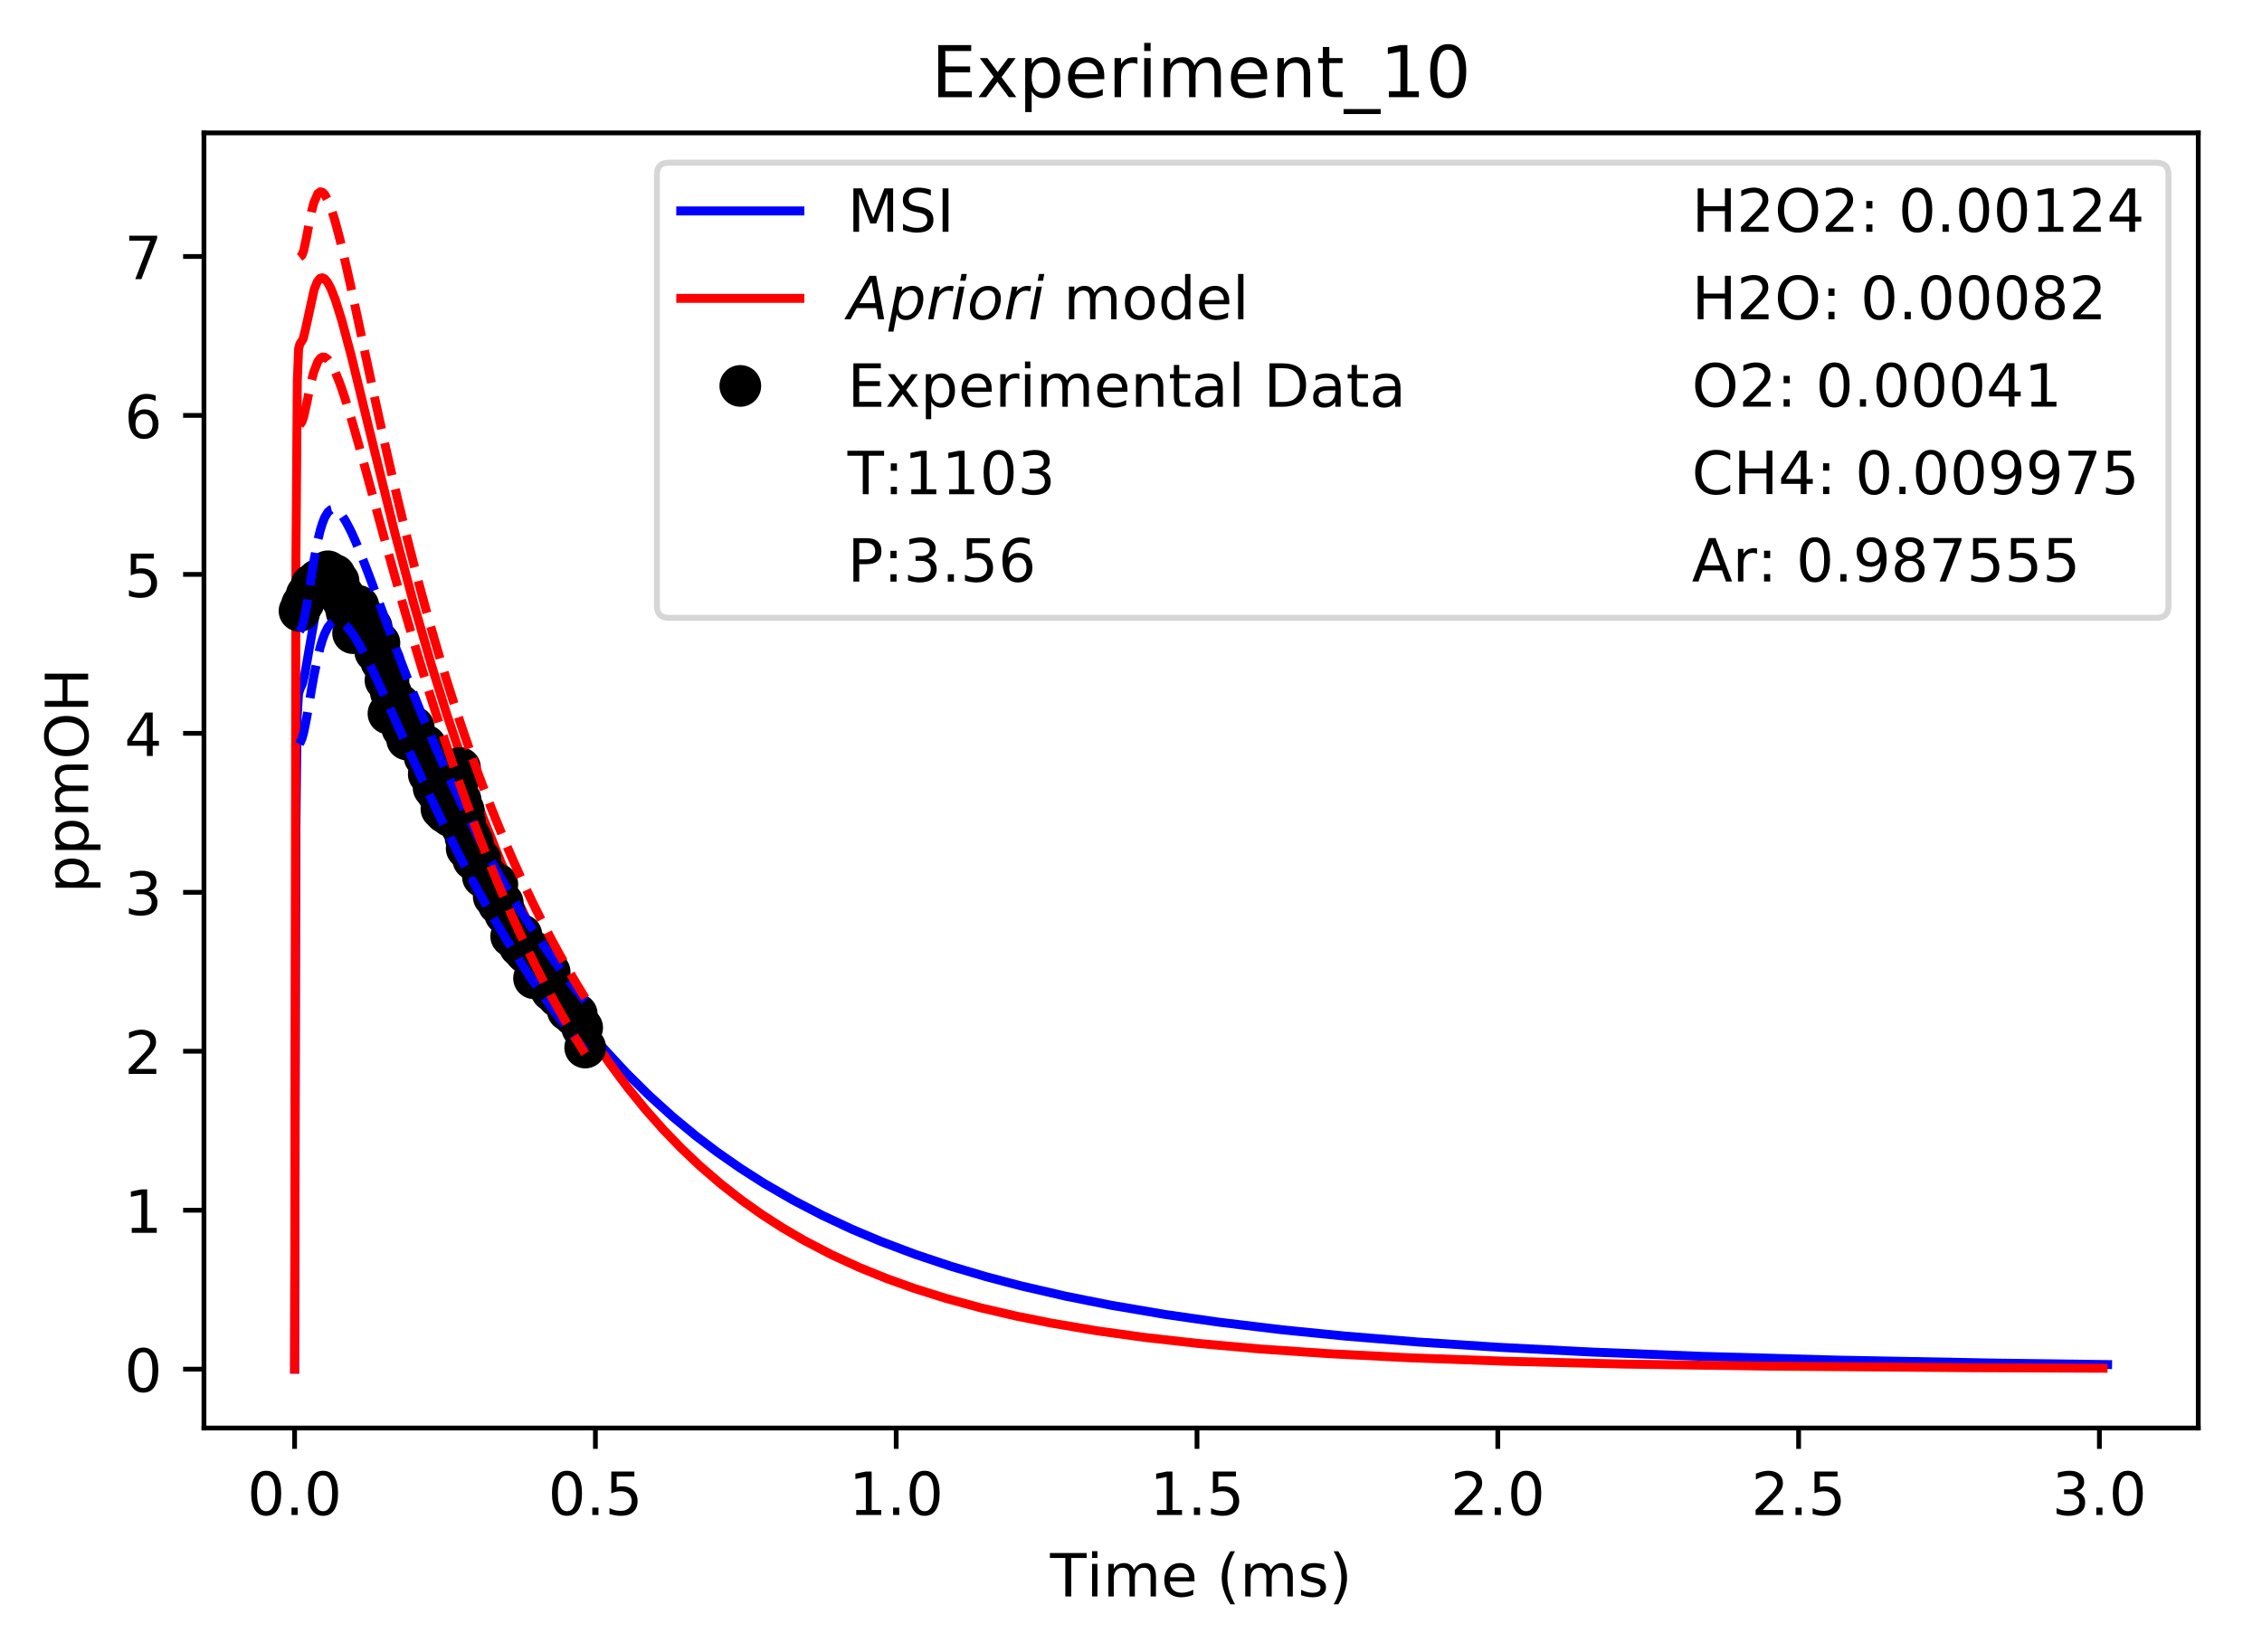 <?xml version="1.0" encoding="utf-8" standalone="no"?>
<!DOCTYPE svg PUBLIC "-//W3C//DTD SVG 1.1//EN"
  "http://www.w3.org/Graphics/SVG/1.1/DTD/svg11.dtd">
<!-- Created with matplotlib (https://matplotlib.org/) -->
<svg height="277.314pt" version="1.1" viewBox="0 0 379.741 277.314" width="379.741pt" xmlns="http://www.w3.org/2000/svg" xmlns:xlink="http://www.w3.org/1999/xlink">
 <defs>
  <style type="text/css">
*{stroke-linecap:butt;stroke-linejoin:round;}
  </style>
 </defs>
 <g id="figure_1">
  <g id="patch_1">
   <path d="M 0 277.314 
L 379.741 277.314 
L 379.741 0 
L 0 0 
z
" style="fill:#ffffff;"/>
  </g>
  <g id="axes_1">
   <g id="patch_2">
    <path d="M 34.241 239.758 
L 369.041 239.758 
L 369.041 22.318 
L 34.241 22.318 
z
" style="fill:#ffffff;"/>
   </g>
   <g id="matplotlib.axis_1">
    <g id="xtick_1">
     <g id="line2d_1">
      <defs>
       <path d="M 0 0 
L 0 3.5 
" id="ma17d4b0d09" style="stroke:#000000;stroke-width:0.8;"/>
      </defs>
      <g>
       <use style="stroke:#000000;stroke-width:0.8;" x="49.459" xlink:href="#ma17d4b0d09" y="239.758"/>
      </g>
     </g>
     <g id="text_1">
      <!-- 0.0 -->
      <defs>
       <path d="M 31.781 66.406 
Q 24.172 66.406 20.328 58.906 
Q 16.5 51.422 16.5 36.375 
Q 16.5 21.391 20.328 13.891 
Q 24.172 6.391 31.781 6.391 
Q 39.453 6.391 43.281 13.891 
Q 47.125 21.391 47.125 36.375 
Q 47.125 51.422 43.281 58.906 
Q 39.453 66.406 31.781 66.406 
z
M 31.781 74.219 
Q 44.047 74.219 50.516 64.516 
Q 56.984 54.828 56.984 36.375 
Q 56.984 17.969 50.516 8.266 
Q 44.047 -1.422 31.781 -1.422 
Q 19.531 -1.422 13.062 8.266 
Q 6.594 17.969 6.594 36.375 
Q 6.594 54.828 13.062 64.516 
Q 19.531 74.219 31.781 74.219 
z
" id="DejaVuSans-48"/>
       <path d="M 10.688 12.406 
L 21 12.406 
L 21 0 
L 10.688 0 
z
" id="DejaVuSans-46"/>
      </defs>
      <g transform="translate(41.507 254.357)scale(0.1 -0.1)">
       <use xlink:href="#DejaVuSans-48"/>
       <use x="63.623" xlink:href="#DejaVuSans-46"/>
       <use x="95.41" xlink:href="#DejaVuSans-48"/>
      </g>
     </g>
    </g>
    <g id="xtick_2">
     <g id="line2d_2">
      <g>
       <use style="stroke:#000000;stroke-width:0.8;" x="99.956" xlink:href="#ma17d4b0d09" y="239.758"/>
      </g>
     </g>
     <g id="text_2">
      <!-- 0.5 -->
      <defs>
       <path d="M 10.797 72.906 
L 49.516 72.906 
L 49.516 64.594 
L 19.828 64.594 
L 19.828 46.734 
Q 21.969 47.469 24.109 47.828 
Q 26.266 48.188 28.422 48.188 
Q 40.625 48.188 47.75 41.5 
Q 54.891 34.812 54.891 23.391 
Q 54.891 11.625 47.562 5.094 
Q 40.234 -1.422 26.906 -1.422 
Q 22.312 -1.422 17.547 -0.641 
Q 12.797 0.141 7.719 1.703 
L 7.719 11.625 
Q 12.109 9.234 16.797 8.062 
Q 21.484 6.891 26.703 6.891 
Q 35.156 6.891 40.078 11.328 
Q 45.016 15.766 45.016 23.391 
Q 45.016 31 40.078 35.438 
Q 35.156 39.891 26.703 39.891 
Q 22.75 39.891 18.812 39.016 
Q 14.891 38.141 10.797 36.281 
z
" id="DejaVuSans-53"/>
      </defs>
      <g transform="translate(92.005 254.357)scale(0.1 -0.1)">
       <use xlink:href="#DejaVuSans-48"/>
       <use x="63.623" xlink:href="#DejaVuSans-46"/>
       <use x="95.41" xlink:href="#DejaVuSans-53"/>
      </g>
     </g>
    </g>
    <g id="xtick_3">
     <g id="line2d_3">
      <g>
       <use style="stroke:#000000;stroke-width:0.8;" x="150.454" xlink:href="#ma17d4b0d09" y="239.758"/>
      </g>
     </g>
     <g id="text_3">
      <!-- 1.0 -->
      <defs>
       <path d="M 12.406 8.297 
L 28.516 8.297 
L 28.516 63.922 
L 10.984 60.406 
L 10.984 69.391 
L 28.422 72.906 
L 38.281 72.906 
L 38.281 8.297 
L 54.391 8.297 
L 54.391 0 
L 12.406 0 
z
" id="DejaVuSans-49"/>
      </defs>
      <g transform="translate(142.503 254.357)scale(0.1 -0.1)">
       <use xlink:href="#DejaVuSans-49"/>
       <use x="63.623" xlink:href="#DejaVuSans-46"/>
       <use x="95.41" xlink:href="#DejaVuSans-48"/>
      </g>
     </g>
    </g>
    <g id="xtick_4">
     <g id="line2d_4">
      <g>
       <use style="stroke:#000000;stroke-width:0.8;" x="200.952" xlink:href="#ma17d4b0d09" y="239.758"/>
      </g>
     </g>
     <g id="text_4">
      <!-- 1.5 -->
      <g transform="translate(193 254.357)scale(0.1 -0.1)">
       <use xlink:href="#DejaVuSans-49"/>
       <use x="63.623" xlink:href="#DejaVuSans-46"/>
       <use x="95.41" xlink:href="#DejaVuSans-53"/>
      </g>
     </g>
    </g>
    <g id="xtick_5">
     <g id="line2d_5">
      <g>
       <use style="stroke:#000000;stroke-width:0.8;" x="251.449" xlink:href="#ma17d4b0d09" y="239.758"/>
      </g>
     </g>
     <g id="text_5">
      <!-- 2.0 -->
      <defs>
       <path d="M 19.188 8.297 
L 53.609 8.297 
L 53.609 0 
L 7.328 0 
L 7.328 8.297 
Q 12.938 14.109 22.625 23.891 
Q 32.328 33.688 34.812 36.531 
Q 39.547 41.844 41.422 45.531 
Q 43.312 49.219 43.312 52.781 
Q 43.312 58.594 39.234 62.25 
Q 35.156 65.922 28.609 65.922 
Q 23.969 65.922 18.812 64.312 
Q 13.672 62.703 7.812 59.422 
L 7.812 69.391 
Q 13.766 71.781 18.938 73 
Q 24.125 74.219 28.422 74.219 
Q 39.75 74.219 46.484 68.547 
Q 53.219 62.891 53.219 53.422 
Q 53.219 48.922 51.531 44.891 
Q 49.859 40.875 45.406 35.406 
Q 44.188 33.984 37.641 27.219 
Q 31.109 20.453 19.188 8.297 
z
" id="DejaVuSans-50"/>
      </defs>
      <g transform="translate(243.498 254.357)scale(0.1 -0.1)">
       <use xlink:href="#DejaVuSans-50"/>
       <use x="63.623" xlink:href="#DejaVuSans-46"/>
       <use x="95.41" xlink:href="#DejaVuSans-48"/>
      </g>
     </g>
    </g>
    <g id="xtick_6">
     <g id="line2d_6">
      <g>
       <use style="stroke:#000000;stroke-width:0.8;" x="301.947" xlink:href="#ma17d4b0d09" y="239.758"/>
      </g>
     </g>
     <g id="text_6">
      <!-- 2.5 -->
      <g transform="translate(293.995 254.357)scale(0.1 -0.1)">
       <use xlink:href="#DejaVuSans-50"/>
       <use x="63.623" xlink:href="#DejaVuSans-46"/>
       <use x="95.41" xlink:href="#DejaVuSans-53"/>
      </g>
     </g>
    </g>
    <g id="xtick_7">
     <g id="line2d_7">
      <g>
       <use style="stroke:#000000;stroke-width:0.8;" x="352.445" xlink:href="#ma17d4b0d09" y="239.758"/>
      </g>
     </g>
     <g id="text_7">
      <!-- 3.0 -->
      <defs>
       <path d="M 40.578 39.312 
Q 47.656 37.797 51.625 33 
Q 55.609 28.219 55.609 21.188 
Q 55.609 10.406 48.188 4.484 
Q 40.766 -1.422 27.094 -1.422 
Q 22.516 -1.422 17.656 -0.516 
Q 12.797 0.391 7.625 2.203 
L 7.625 11.719 
Q 11.719 9.328 16.594 8.109 
Q 21.484 6.891 26.812 6.891 
Q 36.078 6.891 40.938 10.547 
Q 45.797 14.203 45.797 21.188 
Q 45.797 27.641 41.281 31.266 
Q 36.766 34.906 28.719 34.906 
L 20.219 34.906 
L 20.219 43.016 
L 29.109 43.016 
Q 36.375 43.016 40.234 45.922 
Q 44.094 48.828 44.094 54.297 
Q 44.094 59.906 40.109 62.906 
Q 36.141 65.922 28.719 65.922 
Q 24.656 65.922 20.016 65.031 
Q 15.375 64.156 9.812 62.312 
L 9.812 71.094 
Q 15.438 72.656 20.344 73.438 
Q 25.25 74.219 29.594 74.219 
Q 40.828 74.219 47.359 69.109 
Q 53.906 64.016 53.906 55.328 
Q 53.906 49.266 50.438 45.094 
Q 46.969 40.922 40.578 39.312 
z
" id="DejaVuSans-51"/>
      </defs>
      <g transform="translate(344.493 254.357)scale(0.1 -0.1)">
       <use xlink:href="#DejaVuSans-51"/>
       <use x="63.623" xlink:href="#DejaVuSans-46"/>
       <use x="95.41" xlink:href="#DejaVuSans-48"/>
      </g>
     </g>
    </g>
    <g id="text_8">
     <!-- Time (ms) -->
     <defs>
      <path d="M -0.297 72.906 
L 61.375 72.906 
L 61.375 64.594 
L 35.5 64.594 
L 35.5 0 
L 25.594 0 
L 25.594 64.594 
L -0.297 64.594 
z
" id="DejaVuSans-84"/>
      <path d="M 9.422 54.688 
L 18.406 54.688 
L 18.406 0 
L 9.422 0 
z
M 9.422 75.984 
L 18.406 75.984 
L 18.406 64.594 
L 9.422 64.594 
z
" id="DejaVuSans-105"/>
      <path d="M 52 44.188 
Q 55.375 50.25 60.062 53.125 
Q 64.75 56 71.094 56 
Q 79.641 56 84.281 50.016 
Q 88.922 44.047 88.922 33.016 
L 88.922 0 
L 79.891 0 
L 79.891 32.719 
Q 79.891 40.578 77.094 44.375 
Q 74.312 48.188 68.609 48.188 
Q 61.625 48.188 57.562 43.547 
Q 53.516 38.922 53.516 30.906 
L 53.516 0 
L 44.484 0 
L 44.484 32.719 
Q 44.484 40.625 41.703 44.406 
Q 38.922 48.188 33.109 48.188 
Q 26.219 48.188 22.156 43.531 
Q 18.109 38.875 18.109 30.906 
L 18.109 0 
L 9.078 0 
L 9.078 54.688 
L 18.109 54.688 
L 18.109 46.188 
Q 21.188 51.219 25.484 53.609 
Q 29.781 56 35.688 56 
Q 41.656 56 45.828 52.969 
Q 50 49.953 52 44.188 
z
" id="DejaVuSans-109"/>
      <path d="M 56.203 29.594 
L 56.203 25.203 
L 14.891 25.203 
Q 15.484 15.922 20.484 11.062 
Q 25.484 6.203 34.422 6.203 
Q 39.594 6.203 44.453 7.469 
Q 49.312 8.734 54.109 11.281 
L 54.109 2.781 
Q 49.266 0.734 44.188 -0.344 
Q 39.109 -1.422 33.891 -1.422 
Q 20.797 -1.422 13.156 6.188 
Q 5.516 13.812 5.516 26.812 
Q 5.516 40.234 12.766 48.109 
Q 20.016 56 32.328 56 
Q 43.359 56 49.781 48.891 
Q 56.203 41.797 56.203 29.594 
z
M 47.219 32.234 
Q 47.125 39.594 43.094 43.984 
Q 39.062 48.391 32.422 48.391 
Q 24.906 48.391 20.391 44.141 
Q 15.875 39.891 15.188 32.172 
z
" id="DejaVuSans-101"/>
      <path id="DejaVuSans-32"/>
      <path d="M 31 75.875 
Q 24.469 64.656 21.281 53.656 
Q 18.109 42.672 18.109 31.391 
Q 18.109 20.125 21.312 9.062 
Q 24.516 -2 31 -13.188 
L 23.188 -13.188 
Q 15.875 -1.703 12.234 9.375 
Q 8.594 20.453 8.594 31.391 
Q 8.594 42.281 12.203 53.312 
Q 15.828 64.359 23.188 75.875 
z
" id="DejaVuSans-40"/>
      <path d="M 44.281 53.078 
L 44.281 44.578 
Q 40.484 46.531 36.375 47.5 
Q 32.281 48.484 27.875 48.484 
Q 21.188 48.484 17.844 46.438 
Q 14.5 44.391 14.5 40.281 
Q 14.5 37.156 16.891 35.375 
Q 19.281 33.594 26.516 31.984 
L 29.594 31.297 
Q 39.156 29.25 43.188 25.516 
Q 47.219 21.781 47.219 15.094 
Q 47.219 7.469 41.188 3.016 
Q 35.156 -1.422 24.609 -1.422 
Q 20.219 -1.422 15.453 -0.562 
Q 10.688 0.297 5.422 2 
L 5.422 11.281 
Q 10.406 8.688 15.234 7.391 
Q 20.062 6.109 24.812 6.109 
Q 31.156 6.109 34.562 8.281 
Q 37.984 10.453 37.984 14.406 
Q 37.984 18.062 35.516 20.016 
Q 33.062 21.969 24.703 23.781 
L 21.578 24.516 
Q 13.234 26.266 9.516 29.906 
Q 5.812 33.547 5.812 39.891 
Q 5.812 47.609 11.281 51.797 
Q 16.75 56 26.812 56 
Q 31.781 56 36.172 55.266 
Q 40.578 54.547 44.281 53.078 
z
" id="DejaVuSans-115"/>
      <path d="M 8.016 75.875 
L 15.828 75.875 
Q 23.141 64.359 26.781 53.312 
Q 30.422 42.281 30.422 31.391 
Q 30.422 20.453 26.781 9.375 
Q 23.141 -1.703 15.828 -13.188 
L 8.016 -13.188 
Q 14.5 -2 17.703 9.062 
Q 20.906 20.125 20.906 31.391 
Q 20.906 42.672 17.703 53.656 
Q 14.5 64.656 8.016 75.875 
z
" id="DejaVuSans-41"/>
     </defs>
     <g transform="translate(176.287 268.035)scale(0.1 -0.1)">
      <use xlink:href="#DejaVuSans-84"/>
      <use x="61.037" xlink:href="#DejaVuSans-105"/>
      <use x="88.82" xlink:href="#DejaVuSans-109"/>
      <use x="186.232" xlink:href="#DejaVuSans-101"/>
      <use x="247.756" xlink:href="#DejaVuSans-32"/>
      <use x="279.543" xlink:href="#DejaVuSans-40"/>
      <use x="318.557" xlink:href="#DejaVuSans-109"/>
      <use x="415.969" xlink:href="#DejaVuSans-115"/>
      <use x="468.068" xlink:href="#DejaVuSans-41"/>
     </g>
    </g>
   </g>
   <g id="matplotlib.axis_2">
    <g id="ytick_1">
     <g id="line2d_8">
      <defs>
       <path d="M 0 0 
L -3.5 0 
" id="m26a59518a7" style="stroke:#000000;stroke-width:0.8;"/>
      </defs>
      <g>
       <use style="stroke:#000000;stroke-width:0.8;" x="34.241" xlink:href="#m26a59518a7" y="229.874"/>
      </g>
     </g>
     <g id="text_9">
      <!-- 0 -->
      <g transform="translate(20.878 233.674)scale(0.1 -0.1)">
       <use xlink:href="#DejaVuSans-48"/>
      </g>
     </g>
    </g>
    <g id="ytick_2">
     <g id="line2d_9">
      <g>
       <use style="stroke:#000000;stroke-width:0.8;" x="34.241" xlink:href="#m26a59518a7" y="203.187"/>
      </g>
     </g>
     <g id="text_10">
      <!-- 1 -->
      <g transform="translate(20.878 206.987)scale(0.1 -0.1)">
       <use xlink:href="#DejaVuSans-49"/>
      </g>
     </g>
    </g>
    <g id="ytick_3">
     <g id="line2d_10">
      <g>
       <use style="stroke:#000000;stroke-width:0.8;" x="34.241" xlink:href="#m26a59518a7" y="176.5"/>
      </g>
     </g>
     <g id="text_11">
      <!-- 2 -->
      <g transform="translate(20.878 180.299)scale(0.1 -0.1)">
       <use xlink:href="#DejaVuSans-50"/>
      </g>
     </g>
    </g>
    <g id="ytick_4">
     <g id="line2d_11">
      <g>
       <use style="stroke:#000000;stroke-width:0.8;" x="34.241" xlink:href="#m26a59518a7" y="149.813"/>
      </g>
     </g>
     <g id="text_12">
      <!-- 3 -->
      <g transform="translate(20.878 153.612)scale(0.1 -0.1)">
       <use xlink:href="#DejaVuSans-51"/>
      </g>
     </g>
    </g>
    <g id="ytick_5">
     <g id="line2d_12">
      <g>
       <use style="stroke:#000000;stroke-width:0.8;" x="34.241" xlink:href="#m26a59518a7" y="123.126"/>
      </g>
     </g>
     <g id="text_13">
      <!-- 4 -->
      <defs>
       <path d="M 37.797 64.312 
L 12.891 25.391 
L 37.797 25.391 
z
M 35.203 72.906 
L 47.609 72.906 
L 47.609 25.391 
L 58.016 25.391 
L 58.016 17.188 
L 47.609 17.188 
L 47.609 0 
L 37.797 0 
L 37.797 17.188 
L 4.891 17.188 
L 4.891 26.703 
z
" id="DejaVuSans-52"/>
      </defs>
      <g transform="translate(20.878 126.925)scale(0.1 -0.1)">
       <use xlink:href="#DejaVuSans-52"/>
      </g>
     </g>
    </g>
    <g id="ytick_6">
     <g id="line2d_13">
      <g>
       <use style="stroke:#000000;stroke-width:0.8;" x="34.241" xlink:href="#m26a59518a7" y="96.438"/>
      </g>
     </g>
     <g id="text_14">
      <!-- 5 -->
      <g transform="translate(20.878 100.238)scale(0.1 -0.1)">
       <use xlink:href="#DejaVuSans-53"/>
      </g>
     </g>
    </g>
    <g id="ytick_7">
     <g id="line2d_14">
      <g>
       <use style="stroke:#000000;stroke-width:0.8;" x="34.241" xlink:href="#m26a59518a7" y="69.751"/>
      </g>
     </g>
     <g id="text_15">
      <!-- 6 -->
      <defs>
       <path d="M 33.016 40.375 
Q 26.375 40.375 22.484 35.828 
Q 18.609 31.297 18.609 23.391 
Q 18.609 15.531 22.484 10.953 
Q 26.375 6.391 33.016 6.391 
Q 39.656 6.391 43.531 10.953 
Q 47.406 15.531 47.406 23.391 
Q 47.406 31.297 43.531 35.828 
Q 39.656 40.375 33.016 40.375 
z
M 52.594 71.297 
L 52.594 62.312 
Q 48.875 64.062 45.094 64.984 
Q 41.312 65.922 37.594 65.922 
Q 27.828 65.922 22.672 59.328 
Q 17.531 52.734 16.797 39.406 
Q 19.672 43.656 24.016 45.922 
Q 28.375 48.188 33.594 48.188 
Q 44.578 48.188 50.953 41.516 
Q 57.328 34.859 57.328 23.391 
Q 57.328 12.156 50.688 5.359 
Q 44.047 -1.422 33.016 -1.422 
Q 20.359 -1.422 13.672 8.266 
Q 6.984 17.969 6.984 36.375 
Q 6.984 53.656 15.188 63.938 
Q 23.391 74.219 37.203 74.219 
Q 40.922 74.219 44.703 73.484 
Q 48.484 72.75 52.594 71.297 
z
" id="DejaVuSans-54"/>
      </defs>
      <g transform="translate(20.878 73.551)scale(0.1 -0.1)">
       <use xlink:href="#DejaVuSans-54"/>
      </g>
     </g>
    </g>
    <g id="ytick_8">
     <g id="line2d_15">
      <g>
       <use style="stroke:#000000;stroke-width:0.8;" x="34.241" xlink:href="#m26a59518a7" y="43.064"/>
      </g>
     </g>
     <g id="text_16">
      <!-- 7 -->
      <defs>
       <path d="M 8.203 72.906 
L 55.078 72.906 
L 55.078 68.703 
L 28.609 0 
L 18.312 0 
L 43.219 64.594 
L 8.203 64.594 
z
" id="DejaVuSans-55"/>
      </defs>
      <g transform="translate(20.878 46.863)scale(0.1 -0.1)">
       <use xlink:href="#DejaVuSans-55"/>
      </g>
     </g>
    </g>
    <g id="text_17">
     <!-- ppmOH -->
     <defs>
      <path d="M 18.109 8.203 
L 18.109 -20.797 
L 9.078 -20.797 
L 9.078 54.688 
L 18.109 54.688 
L 18.109 46.391 
Q 20.953 51.266 25.266 53.625 
Q 29.594 56 35.594 56 
Q 45.562 56 51.781 48.094 
Q 58.016 40.188 58.016 27.297 
Q 58.016 14.406 51.781 6.484 
Q 45.562 -1.422 35.594 -1.422 
Q 29.594 -1.422 25.266 0.953 
Q 20.953 3.328 18.109 8.203 
z
M 48.688 27.297 
Q 48.688 37.203 44.609 42.844 
Q 40.531 48.484 33.406 48.484 
Q 26.266 48.484 22.188 42.844 
Q 18.109 37.203 18.109 27.297 
Q 18.109 17.391 22.188 11.75 
Q 26.266 6.109 33.406 6.109 
Q 40.531 6.109 44.609 11.75 
Q 48.688 17.391 48.688 27.297 
z
" id="DejaVuSans-112"/>
      <path d="M 39.406 66.219 
Q 28.656 66.219 22.328 58.203 
Q 16.016 50.203 16.016 36.375 
Q 16.016 22.609 22.328 14.594 
Q 28.656 6.594 39.406 6.594 
Q 50.141 6.594 56.422 14.594 
Q 62.703 22.609 62.703 36.375 
Q 62.703 50.203 56.422 58.203 
Q 50.141 66.219 39.406 66.219 
z
M 39.406 74.219 
Q 54.734 74.219 63.906 63.938 
Q 73.094 53.656 73.094 36.375 
Q 73.094 19.141 63.906 8.859 
Q 54.734 -1.422 39.406 -1.422 
Q 24.031 -1.422 14.812 8.828 
Q 5.609 19.094 5.609 36.375 
Q 5.609 53.656 14.812 63.938 
Q 24.031 74.219 39.406 74.219 
z
" id="DejaVuSans-79"/>
      <path d="M 9.812 72.906 
L 19.672 72.906 
L 19.672 43.016 
L 55.516 43.016 
L 55.516 72.906 
L 65.375 72.906 
L 65.375 0 
L 55.516 0 
L 55.516 34.719 
L 19.672 34.719 
L 19.672 0 
L 9.812 0 
z
" id="DejaVuSans-72"/>
     </defs>
     <g transform="translate(14.798 149.953)rotate(-90)scale(0.1 -0.1)">
      <use xlink:href="#DejaVuSans-112"/>
      <use x="63.477" xlink:href="#DejaVuSans-112"/>
      <use x="126.953" xlink:href="#DejaVuSans-109"/>
      <use x="224.365" xlink:href="#DejaVuSans-79"/>
      <use x="303.076" xlink:href="#DejaVuSans-72"/>
     </g>
    </g>
   </g>
   <g id="line2d_16">
    <path clip-path="url(#p2427b355e7)" d="M 49.459 229.874 
L 49.679 138.986 
L 49.899 120.163 
L 50.119 116.477 
L 50.345 115.731 
L 50.79 114.744 
L 51.179 113.142 
L 51.895 109.028 
L 53.217 101.491 
L 53.934 98.601 
L 54.598 96.798 
L 55.095 95.934 
L 55.596 95.426 
L 56.098 95.228 
L 56.599 95.291 
L 57.1 95.571 
L 57.727 96.171 
L 58.604 97.377 
L 59.734 99.381 
L 61.246 102.569 
L 63.702 108.365 
L 71.21 126.387 
L 74.794 134.258 
L 78.248 141.276 
L 81.701 147.756 
L 84.95 153.388 
L 88.199 158.602 
L 91.448 163.428 
L 94.697 167.895 
L 97.946 172.03 
L 101.195 175.86 
L 105.094 180.085 
L 108.992 183.943 
L 112.891 187.466 
L 116.79 190.688 
L 120.383 193.415 
L 124.308 196.15 
L 128.232 198.656 
L 133.138 201.498 
L 138.043 204.051 
L 142.949 206.348 
L 147.855 208.417 
L 153.741 210.635 
L 159.628 212.6 
L 165.515 214.343 
L 171.402 215.893 
L 178.966 217.638 
L 186.53 219.145 
L 195.607 220.691 
L 204.684 221.996 
L 215.274 223.27 
L 225.864 224.324 
L 237.967 225.312 
L 251.588 226.204 
L 267.491 227.018 
L 285.666 227.721 
L 308.385 228.354 
L 335.647 228.867 
L 353.822 229.106 
L 353.822 229.106 
" style="fill:none;stroke:#0000ff;stroke-linecap:square;stroke-width:1.5;"/>
   </g>
   <g id="line2d_17">
    <path clip-path="url(#p2427b355e7)" d="M 49.459 229.874 
L 49.684 93.609 
L 49.913 63.975 
L 50.128 58.605 
L 50.32 57.799 
L 50.892 56.906 
L 51.288 55.278 
L 52.757 48.556 
L 53.271 47.296 
L 53.721 46.742 
L 54.107 46.63 
L 54.494 46.807 
L 54.977 47.372 
L 55.556 48.458 
L 56.329 50.433 
L 57.393 53.836 
L 58.995 59.836 
L 62.055 72.379 
L 66.209 89.186 
L 69.405 101.181 
L 72.39 111.53 
L 75.043 120.047 
L 78.069 129.018 
L 81.095 137.249 
L 84.121 144.793 
L 87.15 151.712 
L 90.183 158.055 
L 93.216 163.862 
L 96.249 169.176 
L 99.282 174.04 
L 102.315 178.493 
L 105.348 182.57 
L 108.381 186.303 
L 111.414 189.723 
L 114.447 192.857 
L 117.527 195.773 
L 121.01 198.775 
L 124.494 201.496 
L 127.977 203.963 
L 131.46 206.2 
L 134.943 208.231 
L 139.588 210.654 
L 144.232 212.788 
L 148.876 214.67 
L 153.52 216.332 
L 158.853 218.005 
L 164.693 219.588 
L 170.534 220.949 
L 176.466 222.138 
L 184.25 223.451 
L 192.034 224.532 
L 201.115 225.556 
L 211.493 226.481 
L 223.169 227.28 
L 236.532 227.961 
L 252.704 228.545 
L 272.718 229.023 
L 297.059 229.375 
L 331.521 229.636 
L 353.06 229.722 
L 353.06 229.722 
" style="fill:none;stroke:#ff0000;stroke-linecap:square;stroke-width:1.5;"/>
   </g>
   <g id="line2d_18">
    <defs>
     <path d="M 0 3 
C 0.796 3 1.559 2.684 2.121 2.121 
C 2.684 1.559 3 0.796 3 0 
C 3 -0.796 2.684 -1.559 2.121 -2.121 
C 1.559 -2.684 0.796 -3 0 -3 
C -0.796 -3 -1.559 -2.684 -2.121 -2.121 
C -2.684 -1.559 -3 -0.796 -3 0 
C -3 0.796 -2.684 1.559 -2.121 2.121 
C -1.559 2.684 -0.796 3 0 3 
z
" id="m0d1cada0e6" style="stroke:#000000;"/>
    </defs>
    <g clip-path="url(#p2427b355e7)">
     <use style="stroke:#000000;" x="50.283" xlink:href="#m0d1cada0e6" y="102.565"/>
     <use style="stroke:#000000;" x="50.691" xlink:href="#m0d1cada0e6" y="101.527"/>
     <use style="stroke:#000000;" x="50.994" xlink:href="#m0d1cada0e6" y="101.111"/>
     <use style="stroke:#000000;" x="51.479" xlink:href="#m0d1cada0e6" y="99.865"/>
     <use style="stroke:#000000;" x="51.933" xlink:href="#m0d1cada0e6" y="99.242"/>
     <use style="stroke:#000000;" x="52.307" xlink:href="#m0d1cada0e6" y="98.204"/>
     <use style="stroke:#000000;" x="52.681" xlink:href="#m0d1cada0e6" y="98.204"/>
     <use style="stroke:#000000;" x="53.357" xlink:href="#m0d1cada0e6" y="97.373"/>
     <use style="stroke:#000000;" x="53.771" xlink:href="#m0d1cada0e6" y="97.581"/>
     <use style="stroke:#000000;" x="54.145" xlink:href="#m0d1cada0e6" y="97.373"/>
     <use style="stroke:#000000;" x="54.519" xlink:href="#m0d1cada0e6" y="96.75"/>
     <use style="stroke:#000000;" x="55.044" xlink:href="#m0d1cada0e6" y="95.919"/>
     <use style="stroke:#000000;" x="55.044" xlink:href="#m0d1cada0e6" y="98.204"/>
     <use style="stroke:#000000;" x="55.529" xlink:href="#m0d1cada0e6" y="96.542"/>
     <use style="stroke:#000000;" x="55.902" xlink:href="#m0d1cada0e6" y="98.411"/>
     <use style="stroke:#000000;" x="56.205" xlink:href="#m0d1cada0e6" y="96.542"/>
     <use style="stroke:#000000;" x="56.316" xlink:href="#m0d1cada0e6" y="99.035"/>
     <use style="stroke:#000000;" x="56.842" xlink:href="#m0d1cada0e6" y="97.581"/>
     <use style="stroke:#000000;" x="57.064" xlink:href="#m0d1cada0e6" y="100.073"/>
     <use style="stroke:#000000;" x="57.478" xlink:href="#m0d1cada0e6" y="99.658"/>
     <use style="stroke:#000000;" x="57.771" xlink:href="#m0d1cada0e6" y="101.319"/>
     <use style="stroke:#000000;" x="57.922" xlink:href="#m0d1cada0e6" y="100.281"/>
     <use style="stroke:#000000;" x="58.185" xlink:href="#m0d1cada0e6" y="102.773"/>
     <use style="stroke:#000000;" x="58.821" xlink:href="#m0d1cada0e6" y="102.15"/>
     <use style="stroke:#000000;" x="59.053" xlink:href="#m0d1cada0e6" y="103.811"/>
     <use style="stroke:#000000;" x="59.276" xlink:href="#m0d1cada0e6" y="106.303"/>
     <use style="stroke:#000000;" x="59.659" xlink:href="#m0d1cada0e6" y="102.98"/>
     <use style="stroke:#000000;" x="60.164" xlink:href="#m0d1cada0e6" y="101.734"/>
     <use style="stroke:#000000;" x="60.467" xlink:href="#m0d1cada0e6" y="103.188"/>
     <use style="stroke:#000000;" x="60.77" xlink:href="#m0d1cada0e6" y="105.473"/>
     <use style="stroke:#000000;" x="61.578" xlink:href="#m0d1cada0e6" y="104.019"/>
     <use style="stroke:#000000;" x="61.578" xlink:href="#m0d1cada0e6" y="106.303"/>
     <use style="stroke:#000000;" x="62.386" xlink:href="#m0d1cada0e6" y="105.265"/>
     <use style="stroke:#000000;" x="62.79" xlink:href="#m0d1cada0e6" y="106.719"/>
     <use style="stroke:#000000;" x="62.992" xlink:href="#m0d1cada0e6" y="109.419"/>
     <use style="stroke:#000000;" x="63.699" xlink:href="#m0d1cada0e6" y="107.965"/>
     <use style="stroke:#000000;" x="64.002" xlink:href="#m0d1cada0e6" y="111.08"/>
     <use style="stroke:#000000;" x="64.406" xlink:href="#m0d1cada0e6" y="111.08"/>
     <use style="stroke:#000000;" x="64.709" xlink:href="#m0d1cada0e6" y="114.195"/>
     <use style="stroke:#000000;" x="65.214" xlink:href="#m0d1cada0e6" y="114.195"/>
     <use style="stroke:#000000;" x="65.214" xlink:href="#m0d1cada0e6" y="119.803"/>
     <use style="stroke:#000000;" x="65.618" xlink:href="#m0d1cada0e6" y="116.272"/>
     <use style="stroke:#000000;" x="66.426" xlink:href="#m0d1cada0e6" y="118.349"/>
     <use style="stroke:#000000;" x="67.133" xlink:href="#m0d1cada0e6" y="118.349"/>
     <use style="stroke:#000000;" x="67.537" xlink:href="#m0d1cada0e6" y="122.295"/>
     <use style="stroke:#000000;" x="68.042" xlink:href="#m0d1cada0e6" y="121.049"/>
     <use style="stroke:#000000;" x="68.345" xlink:href="#m0d1cada0e6" y="124.164"/>
     <use style="stroke:#000000;" x="68.951" xlink:href="#m0d1cada0e6" y="122.087"/>
     <use style="stroke:#000000;" x="69.456" xlink:href="#m0d1cada0e6" y="122.087"/>
     <use style="stroke:#000000;" x="70.062" xlink:href="#m0d1cada0e6" y="124.164"/>
     <use style="stroke:#000000;" x="70.87" xlink:href="#m0d1cada0e6" y="124.995"/>
     <use style="stroke:#000000;" x="71.274" xlink:href="#m0d1cada0e6" y="127.072"/>
     <use style="stroke:#000000;" x="71.476" xlink:href="#m0d1cada0e6" y="125.203"/>
     <use style="stroke:#000000;" x="71.981" xlink:href="#m0d1cada0e6" y="129.979"/>
     <use style="stroke:#000000;" x="72.183" xlink:href="#m0d1cada0e6" y="128.318"/>
     <use style="stroke:#000000;" x="72.587" xlink:href="#m0d1cada0e6" y="130.395"/>
     <use style="stroke:#000000;" x="72.789" xlink:href="#m0d1cada0e6" y="132.264"/>
     <use style="stroke:#000000;" x="73.092" xlink:href="#m0d1cada0e6" y="131.225"/>
     <use style="stroke:#000000;" x="73.395" xlink:href="#m0d1cada0e6" y="133.094"/>
     <use style="stroke:#000000;" x="73.799" xlink:href="#m0d1cada0e6" y="133.302"/>
     <use style="stroke:#000000;" x="74.102" xlink:href="#m0d1cada0e6" y="135.794"/>
     <use style="stroke:#000000;" x="74.506" xlink:href="#m0d1cada0e6" y="133.925"/>
     <use style="stroke:#000000;" x="74.708" xlink:href="#m0d1cada0e6" y="136.417"/>
     <use style="stroke:#000000;" x="75.011" xlink:href="#m0d1cada0e6" y="136.002"/>
     <use style="stroke:#000000;" x="75.617" xlink:href="#m0d1cada0e6" y="137.04"/>
     <use style="stroke:#000000;" x="75.819" xlink:href="#m0d1cada0e6" y="134.964"/>
     <use style="stroke:#000000;" x="75.92" xlink:href="#m0d1cada0e6" y="136.21"/>
     <use style="stroke:#000000;" x="76.324" xlink:href="#m0d1cada0e6" y="136.21"/>
     <use style="stroke:#000000;" x="76.425" xlink:href="#m0d1cada0e6" y="132.056"/>
     <use style="stroke:#000000;" x="76.728" xlink:href="#m0d1cada0e6" y="129.356"/>
     <use style="stroke:#000000;" x="76.829" xlink:href="#m0d1cada0e6" y="131.433"/>
     <use style="stroke:#000000;" x="77.233" xlink:href="#m0d1cada0e6" y="128.941"/>
     <use style="stroke:#000000;" x="77.334" xlink:href="#m0d1cada0e6" y="134.341"/>
     <use style="stroke:#000000;" x="77.435" xlink:href="#m0d1cada0e6" y="136.417"/>
     <use style="stroke:#000000;" x="77.435" xlink:href="#m0d1cada0e6" y="138.702"/>
     <use style="stroke:#000000;" x="77.838" xlink:href="#m0d1cada0e6" y="136.002"/>
     <use style="stroke:#000000;" x="78.04" xlink:href="#m0d1cada0e6" y="137.871"/>
     <use style="stroke:#000000;" x="78.141" xlink:href="#m0d1cada0e6" y="140.571"/>
     <use style="stroke:#000000;" x="78.343" xlink:href="#m0d1cada0e6" y="142.44"/>
     <use style="stroke:#000000;" x="78.848" xlink:href="#m0d1cada0e6" y="140.363"/>
     <use style="stroke:#000000;" x="79.454" xlink:href="#m0d1cada0e6" y="144.309"/>
     <use style="stroke:#000000;" x="79.353" xlink:href="#m0d1cada0e6" y="141.402"/>
     <use style="stroke:#000000;" x="79.959" xlink:href="#m0d1cada0e6" y="143.479"/>
     <use style="stroke:#000000;" x="80.06" xlink:href="#m0d1cada0e6" y="144.725"/>
     <use style="stroke:#000000;" x="80.666" xlink:href="#m0d1cada0e6" y="144.309"/>
     <use style="stroke:#000000;" x="81.07" xlink:href="#m0d1cada0e6" y="147.217"/>
     <use style="stroke:#000000;" x="81.676" xlink:href="#m0d1cada0e6" y="147.009"/>
     <use style="stroke:#000000;" x="82.383" xlink:href="#m0d1cada0e6" y="148.463"/>
     <use style="stroke:#000000;" x="82.888" xlink:href="#m0d1cada0e6" y="150.54"/>
     <use style="stroke:#000000;" x="83.494" xlink:href="#m0d1cada0e6" y="148.463"/>
     <use style="stroke:#000000;" x="83.696" xlink:href="#m0d1cada0e6" y="151.786"/>
     <use style="stroke:#000000;" x="84.403" xlink:href="#m0d1cada0e6" y="151.578"/>
     <use style="stroke:#000000;" x="84.807" xlink:href="#m0d1cada0e6" y="153.447"/>
     <use style="stroke:#000000;" x="85.817" xlink:href="#m0d1cada0e6" y="157.186"/>
     <use style="stroke:#000000;" x="86.221" xlink:href="#m0d1cada0e6" y="156.147"/>
     <use style="stroke:#000000;" x="86.625" xlink:href="#m0d1cada0e6" y="157.601"/>
     <use style="stroke:#000000;" x="87.231" xlink:href="#m0d1cada0e6" y="158.847"/>
     <use style="stroke:#000000;" x="87.534" xlink:href="#m0d1cada0e6" y="156.978"/>
     <use style="stroke:#000000;" x="88.039" xlink:href="#m0d1cada0e6" y="159.678"/>
     <use style="stroke:#000000;" x="88.443" xlink:href="#m0d1cada0e6" y="160.093"/>
     <use style="stroke:#000000;" x="89.352" xlink:href="#m0d1cada0e6" y="159.678"/>
     <use style="stroke:#000000;" x="89.655" xlink:href="#m0d1cada0e6" y="164.247"/>
     <use style="stroke:#000000;" x="90.665" xlink:href="#m0d1cada0e6" y="162.17"/>
     <use style="stroke:#000000;" x="91.271" xlink:href="#m0d1cada0e6" y="163.416"/>
     <use style="stroke:#000000;" x="91.372" xlink:href="#m0d1cada0e6" y="164.455"/>
     <use style="stroke:#000000;" x="92.281" xlink:href="#m0d1cada0e6" y="163.208"/>
     <use style="stroke:#000000;" x="92.584" xlink:href="#m0d1cada0e6" y="166.324"/>
     <use style="stroke:#000000;" x="93.695" xlink:href="#m0d1cada0e6" y="167.362"/>
     <use style="stroke:#000000;" x="94.907" xlink:href="#m0d1cada0e6" y="167.57"/>
     <use style="stroke:#000000;" x="95.311" xlink:href="#m0d1cada0e6" y="169.647"/>
     <use style="stroke:#000000;" x="96.321" xlink:href="#m0d1cada0e6" y="170.477"/>
     <use style="stroke:#000000;" x="96.826" xlink:href="#m0d1cada0e6" y="170.27"/>
     <use style="stroke:#000000;" x="97.735" xlink:href="#m0d1cada0e6" y="172.554"/>
     <use style="stroke:#000000;" x="98.24" xlink:href="#m0d1cada0e6" y="175.877"/>
    </g>
   </g>
   <g id="line2d_19">
    <path clip-path="url(#p2427b355e7)" d="M 50.283 105.992 
L 50.691 105.289 
L 50.994 104.273 
L 51.479 101.784 
L 51.933 98.942 
L 52.307 96.538 
L 52.681 94.249 
L 53.357 90.706 
L 53.771 89.006 
L 54.145 87.791 
L 54.519 86.857 
L 55.044 85.984 
L 55.044 85.984 
L 55.529 85.573 
L 55.902 85.478 
L 56.205 85.522 
L 56.316 85.565 
L 56.842 85.923 
L 57.064 86.148 
L 57.478 86.662 
L 57.771 87.095 
L 57.922 87.338 
L 58.185 87.788 
L 58.821 89.009 
L 59.053 89.494 
L 59.276 89.975 
L 59.659 90.84 
L 60.164 92.034 
L 60.467 92.776 
L 60.77 93.535 
L 61.578 95.619 
L 61.578 95.619 
L 62.386 97.766 
L 62.79 98.854 
L 62.992 99.401 
L 63.699 101.323 
L 64.002 102.149 
L 64.406 103.25 
L 64.709 104.075 
L 65.214 105.447 
L 65.214 105.447 
L 65.618 106.541 
L 66.426 108.713 
L 67.133 110.593 
L 67.537 111.657 
L 68.042 112.976 
L 68.345 113.762 
L 68.951 115.317 
L 69.456 116.599 
L 70.062 118.117 
L 70.87 120.108 
L 71.274 121.089 
L 71.476 121.576 
L 71.981 122.782 
L 72.183 123.261 
L 72.587 124.21 
L 72.789 124.68 
L 73.092 125.383 
L 73.395 126.079 
L 73.799 126.999 
L 74.102 127.683 
L 74.506 128.586 
L 74.708 129.034 
L 75.011 129.702 
L 75.617 131.022 
L 75.819 131.456 
L 75.92 131.673 
L 76.324 132.534 
L 76.425 132.748 
L 76.728 133.386 
L 76.829 133.597 
L 77.233 134.438 
L 77.334 134.647 
L 77.435 134.855 
L 77.435 134.855 
L 77.838 135.682 
L 78.04 136.092 
L 78.141 136.296 
L 78.343 136.703 
L 78.848 137.711 
L 79.454 138.903 
L 79.353 138.705 
L 79.959 139.882 
L 80.06 140.076 
L 80.666 141.23 
L 81.07 141.99 
L 81.676 143.114 
L 82.383 144.403 
L 82.888 145.309 
L 83.494 146.381 
L 83.696 146.736 
L 84.403 147.96 
L 84.807 148.649 
L 85.817 150.342 
L 86.221 151.009 
L 86.625 151.666 
L 87.231 152.641 
L 87.534 153.125 
L 88.039 153.919 
L 88.443 154.548 
L 89.352 155.942 
L 89.655 156.4 
L 90.665 157.901 
L 91.271 158.784 
L 91.372 158.93 
L 92.281 160.227 
L 92.584 160.653 
L 93.695 162.189 
L 94.907 163.819 
L 95.311 164.353 
L 96.321 165.662 
L 96.826 166.306 
L 97.735 167.444 
L 98.24 168.067 
" style="fill:none;stroke:#0000ff;stroke-dasharray:5.55,2.4;stroke-dashoffset:0;stroke-width:1.5;"/>
   </g>
   <g id="line2d_20">
    <path clip-path="url(#p2427b355e7)" d="M 50.283 124.929 
L 50.691 124.021 
L 50.994 122.947 
L 51.479 120.539 
L 51.933 117.894 
L 52.307 115.681 
L 52.681 113.571 
L 53.357 110.249 
L 53.771 108.6 
L 54.145 107.37 
L 54.519 106.371 
L 55.044 105.331 
L 55.044 105.331 
L 55.529 104.702 
L 55.902 104.406 
L 56.205 104.271 
L 56.316 104.244 
L 56.842 104.257 
L 57.064 104.328 
L 57.478 104.548 
L 57.771 104.768 
L 57.922 104.9 
L 58.185 105.156 
L 58.821 105.907 
L 59.053 106.221 
L 59.276 106.539 
L 59.659 107.126 
L 60.164 107.96 
L 60.467 108.489 
L 60.77 109.039 
L 61.578 110.583 
L 61.578 110.583 
L 62.386 112.219 
L 62.79 113.063 
L 62.992 113.49 
L 63.699 115.008 
L 64.002 115.667 
L 64.406 116.553 
L 64.709 117.221 
L 65.214 118.34 
L 65.214 118.34 
L 65.618 119.238 
L 66.426 121.041 
L 67.133 122.619 
L 67.537 123.519 
L 68.042 124.642 
L 68.345 125.314 
L 68.951 126.653 
L 69.456 127.763 
L 70.062 129.087 
L 70.87 130.836 
L 71.274 131.704 
L 71.476 132.136 
L 71.981 133.21 
L 72.183 133.637 
L 72.587 134.488 
L 72.789 134.911 
L 73.092 135.544 
L 73.395 136.173 
L 73.799 137.007 
L 74.102 137.628 
L 74.506 138.452 
L 74.708 138.862 
L 75.011 139.474 
L 75.617 140.688 
L 75.819 141.089 
L 75.92 141.289 
L 76.324 142.086 
L 76.425 142.284 
L 76.728 142.877 
L 76.829 143.074 
L 77.233 143.857 
L 77.334 144.052 
L 77.435 144.246 
L 77.435 144.246 
L 77.838 145.021 
L 78.04 145.404 
L 78.141 145.596 
L 78.343 145.979 
L 78.848 146.927 
L 79.454 148.054 
L 79.353 147.867 
L 79.959 148.982 
L 80.06 149.166 
L 80.666 150.264 
L 81.07 150.988 
L 81.676 152.064 
L 82.383 153.301 
L 82.888 154.172 
L 83.494 155.205 
L 83.696 155.548 
L 84.403 156.73 
L 84.807 157.398 
L 85.817 159.041 
L 86.221 159.69 
L 86.625 160.33 
L 87.231 161.28 
L 87.534 161.753 
L 88.039 162.529 
L 88.443 163.143 
L 89.352 164.507 
L 89.655 164.955 
L 90.665 166.426 
L 91.271 167.292 
L 91.372 167.435 
L 92.281 168.708 
L 92.584 169.126 
L 93.695 170.634 
L 94.907 172.235 
L 95.311 172.759 
L 96.321 174.044 
L 96.826 174.676 
L 97.735 175.795 
L 98.24 176.405 
" style="fill:none;stroke:#0000ff;stroke-dasharray:5.55,2.4;stroke-dashoffset:0;stroke-width:1.5;"/>
   </g>
   <g id="line2d_21">
    <path clip-path="url(#p2427b355e7)" d="M 50.283 43.179 
L 50.691 42.862 
L 50.994 42.042 
L 51.479 39.748 
L 51.933 37.303 
L 52.307 35.498 
L 52.681 34.057 
L 53.357 32.506 
L 53.771 32.202 
L 54.145 32.289 
L 54.519 32.671 
L 55.044 33.625 
L 55.044 33.625 
L 55.529 34.85 
L 55.902 35.976 
L 56.205 36.984 
L 56.316 37.372 
L 56.842 39.323 
L 57.064 40.198 
L 57.478 41.894 
L 57.771 43.135 
L 57.922 43.789 
L 58.185 44.938 
L 58.821 47.793 
L 59.053 48.855 
L 59.276 49.877 
L 59.659 51.657 
L 60.164 54.016 
L 60.467 55.437 
L 60.77 56.86 
L 61.578 60.652 
L 61.578 60.652 
L 62.386 64.42 
L 62.79 66.288 
L 62.992 67.218 
L 63.699 70.445 
L 64.002 71.814 
L 64.406 73.625 
L 64.709 74.972 
L 65.214 77.195 
L 65.214 77.195 
L 65.618 78.952 
L 66.426 82.41 
L 67.133 85.37 
L 67.537 87.035 
L 68.042 89.088 
L 68.345 90.304 
L 68.951 92.703 
L 69.456 94.669 
L 70.062 96.986 
L 70.87 100.005 
L 71.274 101.486 
L 71.476 102.219 
L 71.981 104.031 
L 72.183 104.747 
L 72.587 106.166 
L 72.789 106.869 
L 73.092 107.914 
L 73.395 108.949 
L 73.799 110.311 
L 74.102 111.323 
L 74.506 112.654 
L 74.708 113.315 
L 75.011 114.296 
L 75.617 116.228 
L 75.819 116.862 
L 75.92 117.18 
L 76.324 118.434 
L 76.425 118.746 
L 76.728 119.673 
L 76.829 119.98 
L 77.233 121.199 
L 77.334 121.501 
L 77.435 121.802 
L 77.435 121.802 
L 77.838 122.997 
L 78.04 123.59 
L 78.141 123.884 
L 78.343 124.468 
L 78.848 125.917 
L 79.454 127.625 
L 79.353 127.342 
L 79.959 129.023 
L 80.06 129.301 
L 80.666 130.943 
L 81.07 132.022 
L 81.676 133.612 
L 82.383 135.429 
L 82.888 136.703 
L 83.494 138.207 
L 83.696 138.703 
L 84.403 140.409 
L 84.807 141.37 
L 85.817 143.716 
L 86.221 144.636 
L 86.625 145.544 
L 87.231 146.888 
L 87.534 147.548 
L 88.039 148.64 
L 88.443 149.5 
L 89.352 151.401 
L 89.655 152.02 
L 90.665 154.052 
L 91.271 155.243 
L 91.372 155.44 
L 92.281 157.185 
L 92.584 157.756 
L 93.695 159.806 
L 94.907 161.972 
L 95.311 162.677 
L 96.321 164.406 
L 96.826 165.25 
L 97.735 166.744 
L 98.24 167.553 
" style="fill:none;stroke:#ff0000;stroke-dasharray:5.55,2.4;stroke-dashoffset:0;stroke-width:1.5;"/>
   </g>
   <g id="line2d_22">
    <path clip-path="url(#p2427b355e7)" d="M 50.283 71.388 
L 50.691 70.827 
L 50.994 69.941 
L 51.479 67.776 
L 51.933 65.533 
L 52.307 63.85 
L 52.681 62.443 
L 53.357 60.712 
L 53.771 60.157 
L 54.145 59.943 
L 54.519 59.97 
L 55.044 60.353 
L 55.044 60.353 
L 55.529 61.005 
L 55.902 61.669 
L 56.205 62.294 
L 56.316 62.54 
L 56.842 63.819 
L 57.064 64.409 
L 57.478 65.575 
L 57.771 66.445 
L 57.922 66.908 
L 58.185 67.729 
L 58.821 69.803 
L 59.053 70.586 
L 59.276 71.345 
L 59.659 72.677 
L 60.164 74.463 
L 60.467 75.548 
L 60.77 76.643 
L 61.578 79.59 
L 61.578 79.59 
L 62.386 82.561 
L 62.79 84.049 
L 62.992 84.793 
L 63.699 87.392 
L 64.002 88.502 
L 64.406 89.978 
L 64.709 91.081 
L 65.214 92.911 
L 65.214 92.911 
L 65.618 94.367 
L 66.426 97.253 
L 67.133 99.748 
L 67.537 101.159 
L 68.042 102.911 
L 68.345 103.954 
L 68.951 106.021 
L 69.456 107.726 
L 70.062 109.75 
L 70.87 112.407 
L 71.274 113.719 
L 71.476 114.371 
L 71.981 115.989 
L 72.183 116.631 
L 72.587 117.906 
L 72.789 118.54 
L 73.092 119.486 
L 73.395 120.425 
L 73.799 121.665 
L 74.102 122.589 
L 74.506 123.811 
L 74.708 124.418 
L 75.011 125.322 
L 75.617 127.111 
L 75.819 127.7 
L 75.92 127.995 
L 76.324 129.165 
L 76.425 129.457 
L 76.728 130.325 
L 76.829 130.612 
L 77.233 131.758 
L 77.334 132.042 
L 77.435 132.326 
L 77.435 132.326 
L 77.838 133.454 
L 78.04 134.016 
L 78.141 134.294 
L 78.343 134.848 
L 78.848 136.225 
L 79.454 137.854 
L 79.353 137.584 
L 79.959 139.192 
L 80.06 139.459 
L 80.666 141.036 
L 81.07 142.076 
L 81.676 143.612 
L 82.383 145.374 
L 82.888 146.613 
L 83.494 148.078 
L 83.696 148.562 
L 84.403 150.23 
L 84.807 151.169 
L 85.817 153.47 
L 86.221 154.372 
L 86.625 155.263 
L 87.231 156.585 
L 87.534 157.233 
L 88.039 158.308 
L 88.443 159.154 
L 89.352 161.026 
L 89.655 161.637 
L 90.665 163.641 
L 91.271 164.814 
L 91.372 165.008 
L 92.281 166.725 
L 92.584 167.288 
L 93.695 169.305 
L 94.907 171.432 
L 95.311 172.123 
L 96.321 173.818 
L 96.826 174.644 
L 97.735 176.104 
L 98.24 176.895 
" style="fill:none;stroke:#ff0000;stroke-dasharray:5.55,2.4;stroke-dashoffset:0;stroke-width:1.5;"/>
   </g>
   <g id="line2d_23"/>
   <g id="line2d_24"/>
   <g id="line2d_25"/>
   <g id="line2d_26"/>
   <g id="line2d_27"/>
   <g id="line2d_28"/>
   <g id="line2d_29"/>
   <g id="patch_3">
    <path d="M 34.241 239.758 
L 34.241 22.318 
" style="fill:none;stroke:#000000;stroke-linecap:square;stroke-linejoin:miter;stroke-width:0.8;"/>
   </g>
   <g id="patch_4">
    <path d="M 369.041 239.758 
L 369.041 22.318 
" style="fill:none;stroke:#000000;stroke-linecap:square;stroke-linejoin:miter;stroke-width:0.8;"/>
   </g>
   <g id="patch_5">
    <path d="M 34.241 239.758 
L 369.041 239.758 
" style="fill:none;stroke:#000000;stroke-linecap:square;stroke-linejoin:miter;stroke-width:0.8;"/>
   </g>
   <g id="patch_6">
    <path d="M 34.241 22.318 
L 369.041 22.318 
" style="fill:none;stroke:#000000;stroke-linecap:square;stroke-linejoin:miter;stroke-width:0.8;"/>
   </g>
   <g id="text_18">
    <!-- Experiment_10 -->
    <defs>
     <path d="M 9.812 72.906 
L 55.906 72.906 
L 55.906 64.594 
L 19.672 64.594 
L 19.672 43.016 
L 54.391 43.016 
L 54.391 34.719 
L 19.672 34.719 
L 19.672 8.297 
L 56.781 8.297 
L 56.781 0 
L 9.812 0 
z
" id="DejaVuSans-69"/>
     <path d="M 54.891 54.688 
L 35.109 28.078 
L 55.906 0 
L 45.312 0 
L 29.391 21.484 
L 13.484 0 
L 2.875 0 
L 24.125 28.609 
L 4.688 54.688 
L 15.281 54.688 
L 29.781 35.203 
L 44.281 54.688 
z
" id="DejaVuSans-120"/>
     <path d="M 41.109 46.297 
Q 39.594 47.172 37.812 47.578 
Q 36.031 48 33.891 48 
Q 26.266 48 22.188 43.047 
Q 18.109 38.094 18.109 28.812 
L 18.109 0 
L 9.078 0 
L 9.078 54.688 
L 18.109 54.688 
L 18.109 46.188 
Q 20.953 51.172 25.484 53.578 
Q 30.031 56 36.531 56 
Q 37.453 56 38.578 55.875 
Q 39.703 55.766 41.062 55.516 
z
" id="DejaVuSans-114"/>
     <path d="M 54.891 33.016 
L 54.891 0 
L 45.906 0 
L 45.906 32.719 
Q 45.906 40.484 42.875 44.328 
Q 39.844 48.188 33.797 48.188 
Q 26.516 48.188 22.312 43.547 
Q 18.109 38.922 18.109 30.906 
L 18.109 0 
L 9.078 0 
L 9.078 54.688 
L 18.109 54.688 
L 18.109 46.188 
Q 21.344 51.125 25.703 53.562 
Q 30.078 56 35.797 56 
Q 45.219 56 50.047 50.172 
Q 54.891 44.344 54.891 33.016 
z
" id="DejaVuSans-110"/>
     <path d="M 18.312 70.219 
L 18.312 54.688 
L 36.812 54.688 
L 36.812 47.703 
L 18.312 47.703 
L 18.312 18.016 
Q 18.312 11.328 20.141 9.422 
Q 21.969 7.516 27.594 7.516 
L 36.812 7.516 
L 36.812 0 
L 27.594 0 
Q 17.188 0 13.234 3.875 
Q 9.281 7.766 9.281 18.016 
L 9.281 47.703 
L 2.688 47.703 
L 2.688 54.688 
L 9.281 54.688 
L 9.281 70.219 
z
" id="DejaVuSans-116"/>
     <path d="M 50.984 -16.609 
L 50.984 -23.578 
L -0.984 -23.578 
L -0.984 -16.609 
z
" id="DejaVuSans-95"/>
    </defs>
    <g transform="translate(156.338 16.318)scale(0.12 -0.12)">
     <use xlink:href="#DejaVuSans-69"/>
     <use x="63.184" xlink:href="#DejaVuSans-120"/>
     <use x="122.363" xlink:href="#DejaVuSans-112"/>
     <use x="185.84" xlink:href="#DejaVuSans-101"/>
     <use x="247.363" xlink:href="#DejaVuSans-114"/>
     <use x="288.477" xlink:href="#DejaVuSans-105"/>
     <use x="316.26" xlink:href="#DejaVuSans-109"/>
     <use x="413.672" xlink:href="#DejaVuSans-101"/>
     <use x="475.195" xlink:href="#DejaVuSans-110"/>
     <use x="538.574" xlink:href="#DejaVuSans-116"/>
     <use x="577.783" xlink:href="#DejaVuSans-95"/>
     <use x="627.783" xlink:href="#DejaVuSans-49"/>
     <use x="691.406" xlink:href="#DejaVuSans-48"/>
    </g>
   </g>
   <g id="legend_1">
    <g id="patch_7">
     <path d="M 112.283 103.731 
L 362.041 103.731 
Q 364.041 103.731 364.041 101.731 
L 364.041 29.318 
Q 364.041 27.318 362.041 27.318 
L 112.283 27.318 
Q 110.283 27.318 110.283 29.318 
L 110.283 101.731 
Q 110.283 103.731 112.283 103.731 
z
" style="fill:#ffffff;opacity:0.8;stroke:#cccccc;stroke-linejoin:miter;"/>
    </g>
    <g id="line2d_30">
     <path d="M 114.283 35.417 
L 134.283 35.417 
" style="fill:none;stroke:#0000ff;stroke-linecap:square;stroke-width:1.5;"/>
    </g>
    <g id="line2d_31"/>
    <g id="text_19">
     <!-- MSI -->
     <defs>
      <path d="M 9.812 72.906 
L 24.516 72.906 
L 43.109 23.297 
L 61.812 72.906 
L 76.516 72.906 
L 76.516 0 
L 66.891 0 
L 66.891 64.016 
L 48.094 14.016 
L 38.188 14.016 
L 19.391 64.016 
L 19.391 0 
L 9.812 0 
z
" id="DejaVuSans-77"/>
      <path d="M 53.516 70.516 
L 53.516 60.891 
Q 47.906 63.578 42.922 64.891 
Q 37.938 66.219 33.297 66.219 
Q 25.25 66.219 20.875 63.094 
Q 16.5 59.969 16.5 54.203 
Q 16.5 49.359 19.406 46.891 
Q 22.312 44.438 30.422 42.922 
L 36.375 41.703 
Q 47.406 39.594 52.656 34.297 
Q 57.906 29 57.906 20.125 
Q 57.906 9.516 50.797 4.047 
Q 43.703 -1.422 29.984 -1.422 
Q 24.812 -1.422 18.969 -0.25 
Q 13.141 0.922 6.891 3.219 
L 6.891 13.375 
Q 12.891 10.016 18.656 8.297 
Q 24.422 6.594 29.984 6.594 
Q 38.422 6.594 43.016 9.906 
Q 47.609 13.234 47.609 19.391 
Q 47.609 24.75 44.312 27.781 
Q 41.016 30.812 33.5 32.328 
L 27.484 33.5 
Q 16.453 35.688 11.516 40.375 
Q 6.594 45.062 6.594 53.422 
Q 6.594 63.094 13.406 68.656 
Q 20.219 74.219 32.172 74.219 
Q 37.312 74.219 42.625 73.281 
Q 47.953 72.359 53.516 70.516 
z
" id="DejaVuSans-83"/>
      <path d="M 9.812 72.906 
L 19.672 72.906 
L 19.672 0 
L 9.812 0 
z
" id="DejaVuSans-73"/>
     </defs>
     <g transform="translate(142.283 38.917)scale(0.1 -0.1)">
      <use xlink:href="#DejaVuSans-77"/>
      <use x="86.279" xlink:href="#DejaVuSans-83"/>
      <use x="149.756" xlink:href="#DejaVuSans-73"/>
     </g>
    </g>
    <g id="line2d_32">
     <path d="M 114.283 50.096 
L 134.283 50.096 
" style="fill:none;stroke:#ff0000;stroke-linecap:square;stroke-width:1.5;"/>
    </g>
    <g id="line2d_33"/>
    <g id="text_20">
     <!-- $\it{A priori}$ model -->
     <defs>
      <path d="M 36.812 72.906 
L 48 72.906 
L 61.531 0 
L 51.219 0 
L 48.188 18.703 
L 15.375 18.703 
L 5.078 0 
L -5.328 0 
z
M 40.375 63.188 
L 19.922 26.906 
L 46.688 26.906 
z
" id="DejaVuSans-Oblique-65"/>
      <path d="M 49.609 33.688 
Q 49.609 40.875 46.484 44.672 
Q 43.359 48.484 37.5 48.484 
Q 33.5 48.484 29.859 46.438 
Q 26.219 44.391 23.391 40.484 
Q 20.609 36.625 18.938 31.156 
Q 17.281 25.688 17.281 20.312 
Q 17.281 13.484 20.406 9.797 
Q 23.531 6.109 29.297 6.109 
Q 33.547 6.109 37.188 8.109 
Q 40.828 10.109 43.406 13.922 
Q 46.188 17.922 47.891 23.344 
Q 49.609 28.766 49.609 33.688 
z
M 21.781 46.391 
Q 25.391 51.125 30.297 53.562 
Q 35.203 56 41.219 56 
Q 49.609 56 54.25 50.5 
Q 58.891 45.016 58.891 35.109 
Q 58.891 27 56 19.656 
Q 53.125 12.312 47.703 6.5 
Q 44.094 2.641 39.547 0.609 
Q 35.016 -1.422 29.984 -1.422 
Q 24.172 -1.422 20.219 1 
Q 16.266 3.422 14.312 8.203 
L 8.688 -20.797 
L -0.297 -20.797 
L 14.406 54.688 
L 23.391 54.688 
z
" id="DejaVuSans-Oblique-112"/>
      <path d="M 44.578 46.391 
Q 43.219 47.125 41.453 47.516 
Q 39.703 47.906 37.703 47.906 
Q 30.516 47.906 25.141 42.453 
Q 19.781 37.016 18.016 27.875 
L 12.5 0 
L 3.516 0 
L 14.203 54.688 
L 23.188 54.688 
L 21.484 46.188 
Q 25.047 50.922 30 53.453 
Q 34.969 56 40.578 56 
Q 42.047 56 43.453 55.828 
Q 44.875 55.672 46.297 55.281 
z
" id="DejaVuSans-Oblique-114"/>
      <path d="M 18.312 75.984 
L 27.297 75.984 
L 25.094 64.594 
L 16.109 64.594 
z
M 14.203 54.688 
L 23.188 54.688 
L 12.5 0 
L 3.516 0 
z
" id="DejaVuSans-Oblique-105"/>
      <path d="M 25.391 -1.422 
Q 15.766 -1.422 10.172 4.516 
Q 4.594 10.453 4.594 20.703 
Q 4.594 26.656 6.516 32.828 
Q 8.453 39.016 11.531 43.219 
Q 16.359 49.75 22.312 52.875 
Q 28.266 56 35.797 56 
Q 45.125 56 50.859 50.188 
Q 56.594 44.391 56.594 35.016 
Q 56.594 28.516 54.688 22.062 
Q 52.781 15.625 49.703 11.375 
Q 44.922 4.828 38.969 1.703 
Q 33.016 -1.422 25.391 -1.422 
z
M 13.922 21 
Q 13.922 13.578 17.016 9.891 
Q 20.125 6.203 26.422 6.203 
Q 35.453 6.203 41.375 14.078 
Q 47.312 21.969 47.312 34.078 
Q 47.312 41.156 44.141 44.766 
Q 40.969 48.391 34.812 48.391 
Q 29.734 48.391 25.781 46.016 
Q 21.828 43.656 18.703 38.812 
Q 16.406 35.203 15.156 30.562 
Q 13.922 25.922 13.922 21 
z
" id="DejaVuSans-Oblique-111"/>
      <path d="M 30.609 48.391 
Q 23.391 48.391 19.188 42.75 
Q 14.984 37.109 14.984 27.297 
Q 14.984 17.484 19.156 11.844 
Q 23.344 6.203 30.609 6.203 
Q 37.797 6.203 41.984 11.859 
Q 46.188 17.531 46.188 27.297 
Q 46.188 37.016 41.984 42.703 
Q 37.797 48.391 30.609 48.391 
z
M 30.609 56 
Q 42.328 56 49.016 48.375 
Q 55.719 40.766 55.719 27.297 
Q 55.719 13.875 49.016 6.219 
Q 42.328 -1.422 30.609 -1.422 
Q 18.844 -1.422 12.172 6.219 
Q 5.516 13.875 5.516 27.297 
Q 5.516 40.766 12.172 48.375 
Q 18.844 56 30.609 56 
z
" id="DejaVuSans-111"/>
      <path d="M 45.406 46.391 
L 45.406 75.984 
L 54.391 75.984 
L 54.391 0 
L 45.406 0 
L 45.406 8.203 
Q 42.578 3.328 38.25 0.953 
Q 33.938 -1.422 27.875 -1.422 
Q 17.969 -1.422 11.734 6.484 
Q 5.516 14.406 5.516 27.297 
Q 5.516 40.188 11.734 48.094 
Q 17.969 56 27.875 56 
Q 33.938 56 38.25 53.625 
Q 42.578 51.266 45.406 46.391 
z
M 14.797 27.297 
Q 14.797 17.391 18.875 11.75 
Q 22.953 6.109 30.078 6.109 
Q 37.203 6.109 41.297 11.75 
Q 45.406 17.391 45.406 27.297 
Q 45.406 37.203 41.297 42.844 
Q 37.203 48.484 30.078 48.484 
Q 22.953 48.484 18.875 42.844 
Q 14.797 37.203 14.797 27.297 
z
" id="DejaVuSans-100"/>
      <path d="M 9.422 75.984 
L 18.406 75.984 
L 18.406 0 
L 9.422 0 
z
" id="DejaVuSans-108"/>
     </defs>
     <g transform="translate(142.283 53.596)scale(0.1 -0.1)">
      <use transform="translate(0 0.016)" xlink:href="#DejaVuSans-Oblique-65"/>
      <use transform="translate(68.408 0.016)" xlink:href="#DejaVuSans-Oblique-112"/>
      <use transform="translate(131.885 0.016)" xlink:href="#DejaVuSans-Oblique-114"/>
      <use transform="translate(172.998 0.016)" xlink:href="#DejaVuSans-Oblique-105"/>
      <use transform="translate(200.781 0.016)" xlink:href="#DejaVuSans-Oblique-111"/>
      <use transform="translate(261.963 0.016)" xlink:href="#DejaVuSans-Oblique-114"/>
      <use transform="translate(303.076 0.016)" xlink:href="#DejaVuSans-Oblique-105"/>
      <use transform="translate(330.859 0.016)" xlink:href="#DejaVuSans-32"/>
      <use transform="translate(362.646 0.016)" xlink:href="#DejaVuSans-109"/>
      <use transform="translate(460.059 0.016)" xlink:href="#DejaVuSans-111"/>
      <use transform="translate(521.24 0.016)" xlink:href="#DejaVuSans-100"/>
      <use transform="translate(584.717 0.016)" xlink:href="#DejaVuSans-101"/>
      <use transform="translate(646.24 0.016)" xlink:href="#DejaVuSans-108"/>
     </g>
    </g>
    <g id="line2d_34"/>
    <g id="line2d_35">
     <g>
      <use style="stroke:#000000;" x="124.283" xlink:href="#m0d1cada0e6" y="64.795"/>
     </g>
    </g>
    <g id="text_21">
     <!-- Experimental Data -->
     <defs>
      <path d="M 34.281 27.484 
Q 23.391 27.484 19.188 25 
Q 14.984 22.516 14.984 16.5 
Q 14.984 11.719 18.141 8.906 
Q 21.297 6.109 26.703 6.109 
Q 34.188 6.109 38.703 11.406 
Q 43.219 16.703 43.219 25.484 
L 43.219 27.484 
z
M 52.203 31.203 
L 52.203 0 
L 43.219 0 
L 43.219 8.297 
Q 40.141 3.328 35.547 0.953 
Q 30.953 -1.422 24.312 -1.422 
Q 15.922 -1.422 10.953 3.297 
Q 6 8.016 6 15.922 
Q 6 25.141 12.172 29.828 
Q 18.359 34.516 30.609 34.516 
L 43.219 34.516 
L 43.219 35.406 
Q 43.219 41.609 39.141 45 
Q 35.062 48.391 27.688 48.391 
Q 23 48.391 18.547 47.266 
Q 14.109 46.141 10.016 43.891 
L 10.016 52.203 
Q 14.938 54.109 19.578 55.047 
Q 24.219 56 28.609 56 
Q 40.484 56 46.344 49.844 
Q 52.203 43.703 52.203 31.203 
z
" id="DejaVuSans-97"/>
      <path d="M 19.672 64.797 
L 19.672 8.109 
L 31.594 8.109 
Q 46.688 8.109 53.688 14.938 
Q 60.688 21.781 60.688 36.531 
Q 60.688 51.172 53.688 57.984 
Q 46.688 64.797 31.594 64.797 
z
M 9.812 72.906 
L 30.078 72.906 
Q 51.266 72.906 61.172 64.094 
Q 71.094 55.281 71.094 36.531 
Q 71.094 17.672 61.125 8.828 
Q 51.172 0 30.078 0 
L 9.812 0 
z
" id="DejaVuSans-68"/>
     </defs>
     <g transform="translate(142.283 68.295)scale(0.1 -0.1)">
      <use xlink:href="#DejaVuSans-69"/>
      <use x="63.184" xlink:href="#DejaVuSans-120"/>
      <use x="122.363" xlink:href="#DejaVuSans-112"/>
      <use x="185.84" xlink:href="#DejaVuSans-101"/>
      <use x="247.363" xlink:href="#DejaVuSans-114"/>
      <use x="288.477" xlink:href="#DejaVuSans-105"/>
      <use x="316.26" xlink:href="#DejaVuSans-109"/>
      <use x="413.672" xlink:href="#DejaVuSans-101"/>
      <use x="475.195" xlink:href="#DejaVuSans-110"/>
      <use x="538.574" xlink:href="#DejaVuSans-116"/>
      <use x="577.783" xlink:href="#DejaVuSans-97"/>
      <use x="639.062" xlink:href="#DejaVuSans-108"/>
      <use x="666.846" xlink:href="#DejaVuSans-32"/>
      <use x="698.633" xlink:href="#DejaVuSans-68"/>
      <use x="775.635" xlink:href="#DejaVuSans-97"/>
      <use x="836.914" xlink:href="#DejaVuSans-116"/>
      <use x="876.123" xlink:href="#DejaVuSans-97"/>
     </g>
    </g>
    <g id="line2d_36">
     <path d="M 114.283 79.473 
L 134.283 79.473 
" style="fill:none;stroke:#ffffff;stroke-linecap:square;stroke-width:1.5;"/>
    </g>
    <g id="line2d_37"/>
    <g id="text_22">
     <!-- T:1103 -->
     <defs>
      <path d="M 11.719 12.406 
L 22.016 12.406 
L 22.016 0 
L 11.719 0 
z
M 11.719 51.703 
L 22.016 51.703 
L 22.016 39.312 
L 11.719 39.312 
z
" id="DejaVuSans-58"/>
     </defs>
     <g transform="translate(142.283 82.973)scale(0.1 -0.1)">
      <use xlink:href="#DejaVuSans-84"/>
      <use x="60.912" xlink:href="#DejaVuSans-58"/>
      <use x="94.604" xlink:href="#DejaVuSans-49"/>
      <use x="158.227" xlink:href="#DejaVuSans-49"/>
      <use x="221.85" xlink:href="#DejaVuSans-48"/>
      <use x="285.473" xlink:href="#DejaVuSans-51"/>
     </g>
    </g>
    <g id="line2d_38">
     <path d="M 114.283 94.151 
L 134.283 94.151 
" style="fill:none;stroke:#ffffff;stroke-linecap:square;stroke-width:1.5;"/>
    </g>
    <g id="line2d_39"/>
    <g id="text_23">
     <!-- P:3.56 -->
     <defs>
      <path d="M 19.672 64.797 
L 19.672 37.406 
L 32.078 37.406 
Q 38.969 37.406 42.719 40.969 
Q 46.484 44.531 46.484 51.125 
Q 46.484 57.672 42.719 61.234 
Q 38.969 64.797 32.078 64.797 
z
M 9.812 72.906 
L 32.078 72.906 
Q 44.344 72.906 50.609 67.359 
Q 56.891 61.812 56.891 51.125 
Q 56.891 40.328 50.609 34.812 
Q 44.344 29.297 32.078 29.297 
L 19.672 29.297 
L 19.672 0 
L 9.812 0 
z
" id="DejaVuSans-80"/>
     </defs>
     <g transform="translate(142.283 97.651)scale(0.1 -0.1)">
      <use xlink:href="#DejaVuSans-80"/>
      <use x="60.303" xlink:href="#DejaVuSans-58"/>
      <use x="93.994" xlink:href="#DejaVuSans-51"/>
      <use x="157.617" xlink:href="#DejaVuSans-46"/>
      <use x="189.404" xlink:href="#DejaVuSans-53"/>
      <use x="253.027" xlink:href="#DejaVuSans-54"/>
     </g>
    </g>
    <g id="line2d_40">
     <path d="M 256.023 35.417 
L 276.023 35.417 
" style="fill:none;stroke:#ffffff;stroke-linecap:square;stroke-width:1.5;"/>
    </g>
    <g id="line2d_41"/>
    <g id="text_24">
     <!-- H2O2: 0.00124 -->
     <g transform="translate(284.023 38.917)scale(0.1 -0.1)">
      <use xlink:href="#DejaVuSans-72"/>
      <use x="75.195" xlink:href="#DejaVuSans-50"/>
      <use x="138.818" xlink:href="#DejaVuSans-79"/>
      <use x="217.529" xlink:href="#DejaVuSans-50"/>
      <use x="281.152" xlink:href="#DejaVuSans-58"/>
      <use x="314.844" xlink:href="#DejaVuSans-32"/>
      <use x="346.631" xlink:href="#DejaVuSans-48"/>
      <use x="410.254" xlink:href="#DejaVuSans-46"/>
      <use x="442.041" xlink:href="#DejaVuSans-48"/>
      <use x="505.664" xlink:href="#DejaVuSans-48"/>
      <use x="569.287" xlink:href="#DejaVuSans-49"/>
      <use x="632.91" xlink:href="#DejaVuSans-50"/>
      <use x="696.533" xlink:href="#DejaVuSans-52"/>
     </g>
    </g>
    <g id="line2d_42">
     <path d="M 256.023 50.095 
L 276.023 50.095 
" style="fill:none;stroke:#ffffff;stroke-linecap:square;stroke-width:1.5;"/>
    </g>
    <g id="line2d_43"/>
    <g id="text_25">
     <!-- H2O: 0.00082 -->
     <defs>
      <path d="M 31.781 34.625 
Q 24.75 34.625 20.719 30.859 
Q 16.703 27.094 16.703 20.516 
Q 16.703 13.922 20.719 10.156 
Q 24.75 6.391 31.781 6.391 
Q 38.812 6.391 42.859 10.172 
Q 46.922 13.969 46.922 20.516 
Q 46.922 27.094 42.891 30.859 
Q 38.875 34.625 31.781 34.625 
z
M 21.922 38.812 
Q 15.578 40.375 12.031 44.719 
Q 8.5 49.078 8.5 55.328 
Q 8.5 64.062 14.719 69.141 
Q 20.953 74.219 31.781 74.219 
Q 42.672 74.219 48.875 69.141 
Q 55.078 64.062 55.078 55.328 
Q 55.078 49.078 51.531 44.719 
Q 48 40.375 41.703 38.812 
Q 48.828 37.156 52.797 32.312 
Q 56.781 27.484 56.781 20.516 
Q 56.781 9.906 50.312 4.234 
Q 43.844 -1.422 31.781 -1.422 
Q 19.734 -1.422 13.25 4.234 
Q 6.781 9.906 6.781 20.516 
Q 6.781 27.484 10.781 32.312 
Q 14.797 37.156 21.922 38.812 
z
M 18.312 54.391 
Q 18.312 48.734 21.844 45.562 
Q 25.391 42.391 31.781 42.391 
Q 38.141 42.391 41.719 45.562 
Q 45.312 48.734 45.312 54.391 
Q 45.312 60.062 41.719 63.234 
Q 38.141 66.406 31.781 66.406 
Q 25.391 66.406 21.844 63.234 
Q 18.312 60.062 18.312 54.391 
z
" id="DejaVuSans-56"/>
     </defs>
     <g transform="translate(284.023 53.595)scale(0.1 -0.1)">
      <use xlink:href="#DejaVuSans-72"/>
      <use x="75.195" xlink:href="#DejaVuSans-50"/>
      <use x="138.818" xlink:href="#DejaVuSans-79"/>
      <use x="217.514" xlink:href="#DejaVuSans-58"/>
      <use x="251.205" xlink:href="#DejaVuSans-32"/>
      <use x="282.992" xlink:href="#DejaVuSans-48"/>
      <use x="346.615" xlink:href="#DejaVuSans-46"/>
      <use x="378.402" xlink:href="#DejaVuSans-48"/>
      <use x="442.025" xlink:href="#DejaVuSans-48"/>
      <use x="505.648" xlink:href="#DejaVuSans-48"/>
      <use x="569.271" xlink:href="#DejaVuSans-56"/>
      <use x="632.895" xlink:href="#DejaVuSans-50"/>
     </g>
    </g>
    <g id="line2d_44">
     <path d="M 256.023 64.773 
L 276.023 64.773 
" style="fill:none;stroke:#ffffff;stroke-linecap:square;stroke-width:1.5;"/>
    </g>
    <g id="line2d_45"/>
    <g id="text_26">
     <!-- O2: 0.00041 -->
     <g transform="translate(284.023 68.273)scale(0.1 -0.1)">
      <use xlink:href="#DejaVuSans-79"/>
      <use x="78.711" xlink:href="#DejaVuSans-50"/>
      <use x="142.334" xlink:href="#DejaVuSans-58"/>
      <use x="176.025" xlink:href="#DejaVuSans-32"/>
      <use x="207.812" xlink:href="#DejaVuSans-48"/>
      <use x="271.436" xlink:href="#DejaVuSans-46"/>
      <use x="303.223" xlink:href="#DejaVuSans-48"/>
      <use x="366.846" xlink:href="#DejaVuSans-48"/>
      <use x="430.469" xlink:href="#DejaVuSans-48"/>
      <use x="494.092" xlink:href="#DejaVuSans-52"/>
      <use x="557.715" xlink:href="#DejaVuSans-49"/>
     </g>
    </g>
    <g id="line2d_46">
     <path d="M 256.023 79.451 
L 276.023 79.451 
" style="fill:none;stroke:#ffffff;stroke-linecap:square;stroke-width:1.5;"/>
    </g>
    <g id="line2d_47"/>
    <g id="text_27">
     <!-- CH4: 0.009975 -->
     <defs>
      <path d="M 64.406 67.281 
L 64.406 56.891 
Q 59.422 61.531 53.781 63.812 
Q 48.141 66.109 41.797 66.109 
Q 29.297 66.109 22.656 58.469 
Q 16.016 50.828 16.016 36.375 
Q 16.016 21.969 22.656 14.328 
Q 29.297 6.688 41.797 6.688 
Q 48.141 6.688 53.781 8.984 
Q 59.422 11.281 64.406 15.922 
L 64.406 5.609 
Q 59.234 2.094 53.438 0.328 
Q 47.656 -1.422 41.219 -1.422 
Q 24.656 -1.422 15.125 8.703 
Q 5.609 18.844 5.609 36.375 
Q 5.609 53.953 15.125 64.078 
Q 24.656 74.219 41.219 74.219 
Q 47.75 74.219 53.531 72.484 
Q 59.328 70.75 64.406 67.281 
z
" id="DejaVuSans-67"/>
      <path d="M 10.984 1.516 
L 10.984 10.5 
Q 14.703 8.734 18.5 7.812 
Q 22.312 6.891 25.984 6.891 
Q 35.75 6.891 40.891 13.453 
Q 46.047 20.016 46.781 33.406 
Q 43.953 29.203 39.594 26.953 
Q 35.25 24.703 29.984 24.703 
Q 19.047 24.703 12.672 31.312 
Q 6.297 37.938 6.297 49.422 
Q 6.297 60.641 12.938 67.422 
Q 19.578 74.219 30.609 74.219 
Q 43.266 74.219 49.922 64.516 
Q 56.594 54.828 56.594 36.375 
Q 56.594 19.141 48.406 8.859 
Q 40.234 -1.422 26.422 -1.422 
Q 22.703 -1.422 18.891 -0.688 
Q 15.094 0.047 10.984 1.516 
z
M 30.609 32.422 
Q 37.25 32.422 41.125 36.953 
Q 45.016 41.5 45.016 49.422 
Q 45.016 57.281 41.125 61.844 
Q 37.25 66.406 30.609 66.406 
Q 23.969 66.406 20.094 61.844 
Q 16.219 57.281 16.219 49.422 
Q 16.219 41.5 20.094 36.953 
Q 23.969 32.422 30.609 32.422 
z
" id="DejaVuSans-57"/>
     </defs>
     <g transform="translate(284.023 82.951)scale(0.1 -0.1)">
      <use xlink:href="#DejaVuSans-67"/>
      <use x="69.824" xlink:href="#DejaVuSans-72"/>
      <use x="145.02" xlink:href="#DejaVuSans-52"/>
      <use x="208.643" xlink:href="#DejaVuSans-58"/>
      <use x="242.334" xlink:href="#DejaVuSans-32"/>
      <use x="274.121" xlink:href="#DejaVuSans-48"/>
      <use x="337.744" xlink:href="#DejaVuSans-46"/>
      <use x="369.531" xlink:href="#DejaVuSans-48"/>
      <use x="433.154" xlink:href="#DejaVuSans-48"/>
      <use x="496.777" xlink:href="#DejaVuSans-57"/>
      <use x="560.4" xlink:href="#DejaVuSans-57"/>
      <use x="624.023" xlink:href="#DejaVuSans-55"/>
      <use x="687.646" xlink:href="#DejaVuSans-53"/>
     </g>
    </g>
    <g id="line2d_48">
     <path d="M 256.023 94.129 
L 276.023 94.129 
" style="fill:none;stroke:#ffffff;stroke-linecap:square;stroke-width:1.5;"/>
    </g>
    <g id="line2d_49"/>
    <g id="text_28">
     <!-- Ar: 0.987555 -->
     <defs>
      <path d="M 34.188 63.188 
L 20.797 26.906 
L 47.609 26.906 
z
M 28.609 72.906 
L 39.797 72.906 
L 67.578 0 
L 57.328 0 
L 50.688 18.703 
L 17.828 18.703 
L 11.188 0 
L 0.781 0 
z
" id="DejaVuSans-65"/>
     </defs>
     <g transform="translate(284.023 97.629)scale(0.1 -0.1)">
      <use xlink:href="#DejaVuSans-65"/>
      <use x="68.408" xlink:href="#DejaVuSans-114"/>
      <use x="109.506" xlink:href="#DejaVuSans-58"/>
      <use x="143.197" xlink:href="#DejaVuSans-32"/>
      <use x="174.984" xlink:href="#DejaVuSans-48"/>
      <use x="238.607" xlink:href="#DejaVuSans-46"/>
      <use x="270.395" xlink:href="#DejaVuSans-57"/>
      <use x="334.018" xlink:href="#DejaVuSans-56"/>
      <use x="397.641" xlink:href="#DejaVuSans-55"/>
      <use x="461.264" xlink:href="#DejaVuSans-53"/>
      <use x="524.887" xlink:href="#DejaVuSans-53"/>
      <use x="588.51" xlink:href="#DejaVuSans-53"/>
     </g>
    </g>
   </g>
  </g>
 </g>
 <defs>
  <clipPath id="p2427b355e7">
   <rect height="217.44" width="334.8" x="34.241" y="22.318"/>
  </clipPath>
 </defs>
</svg>
